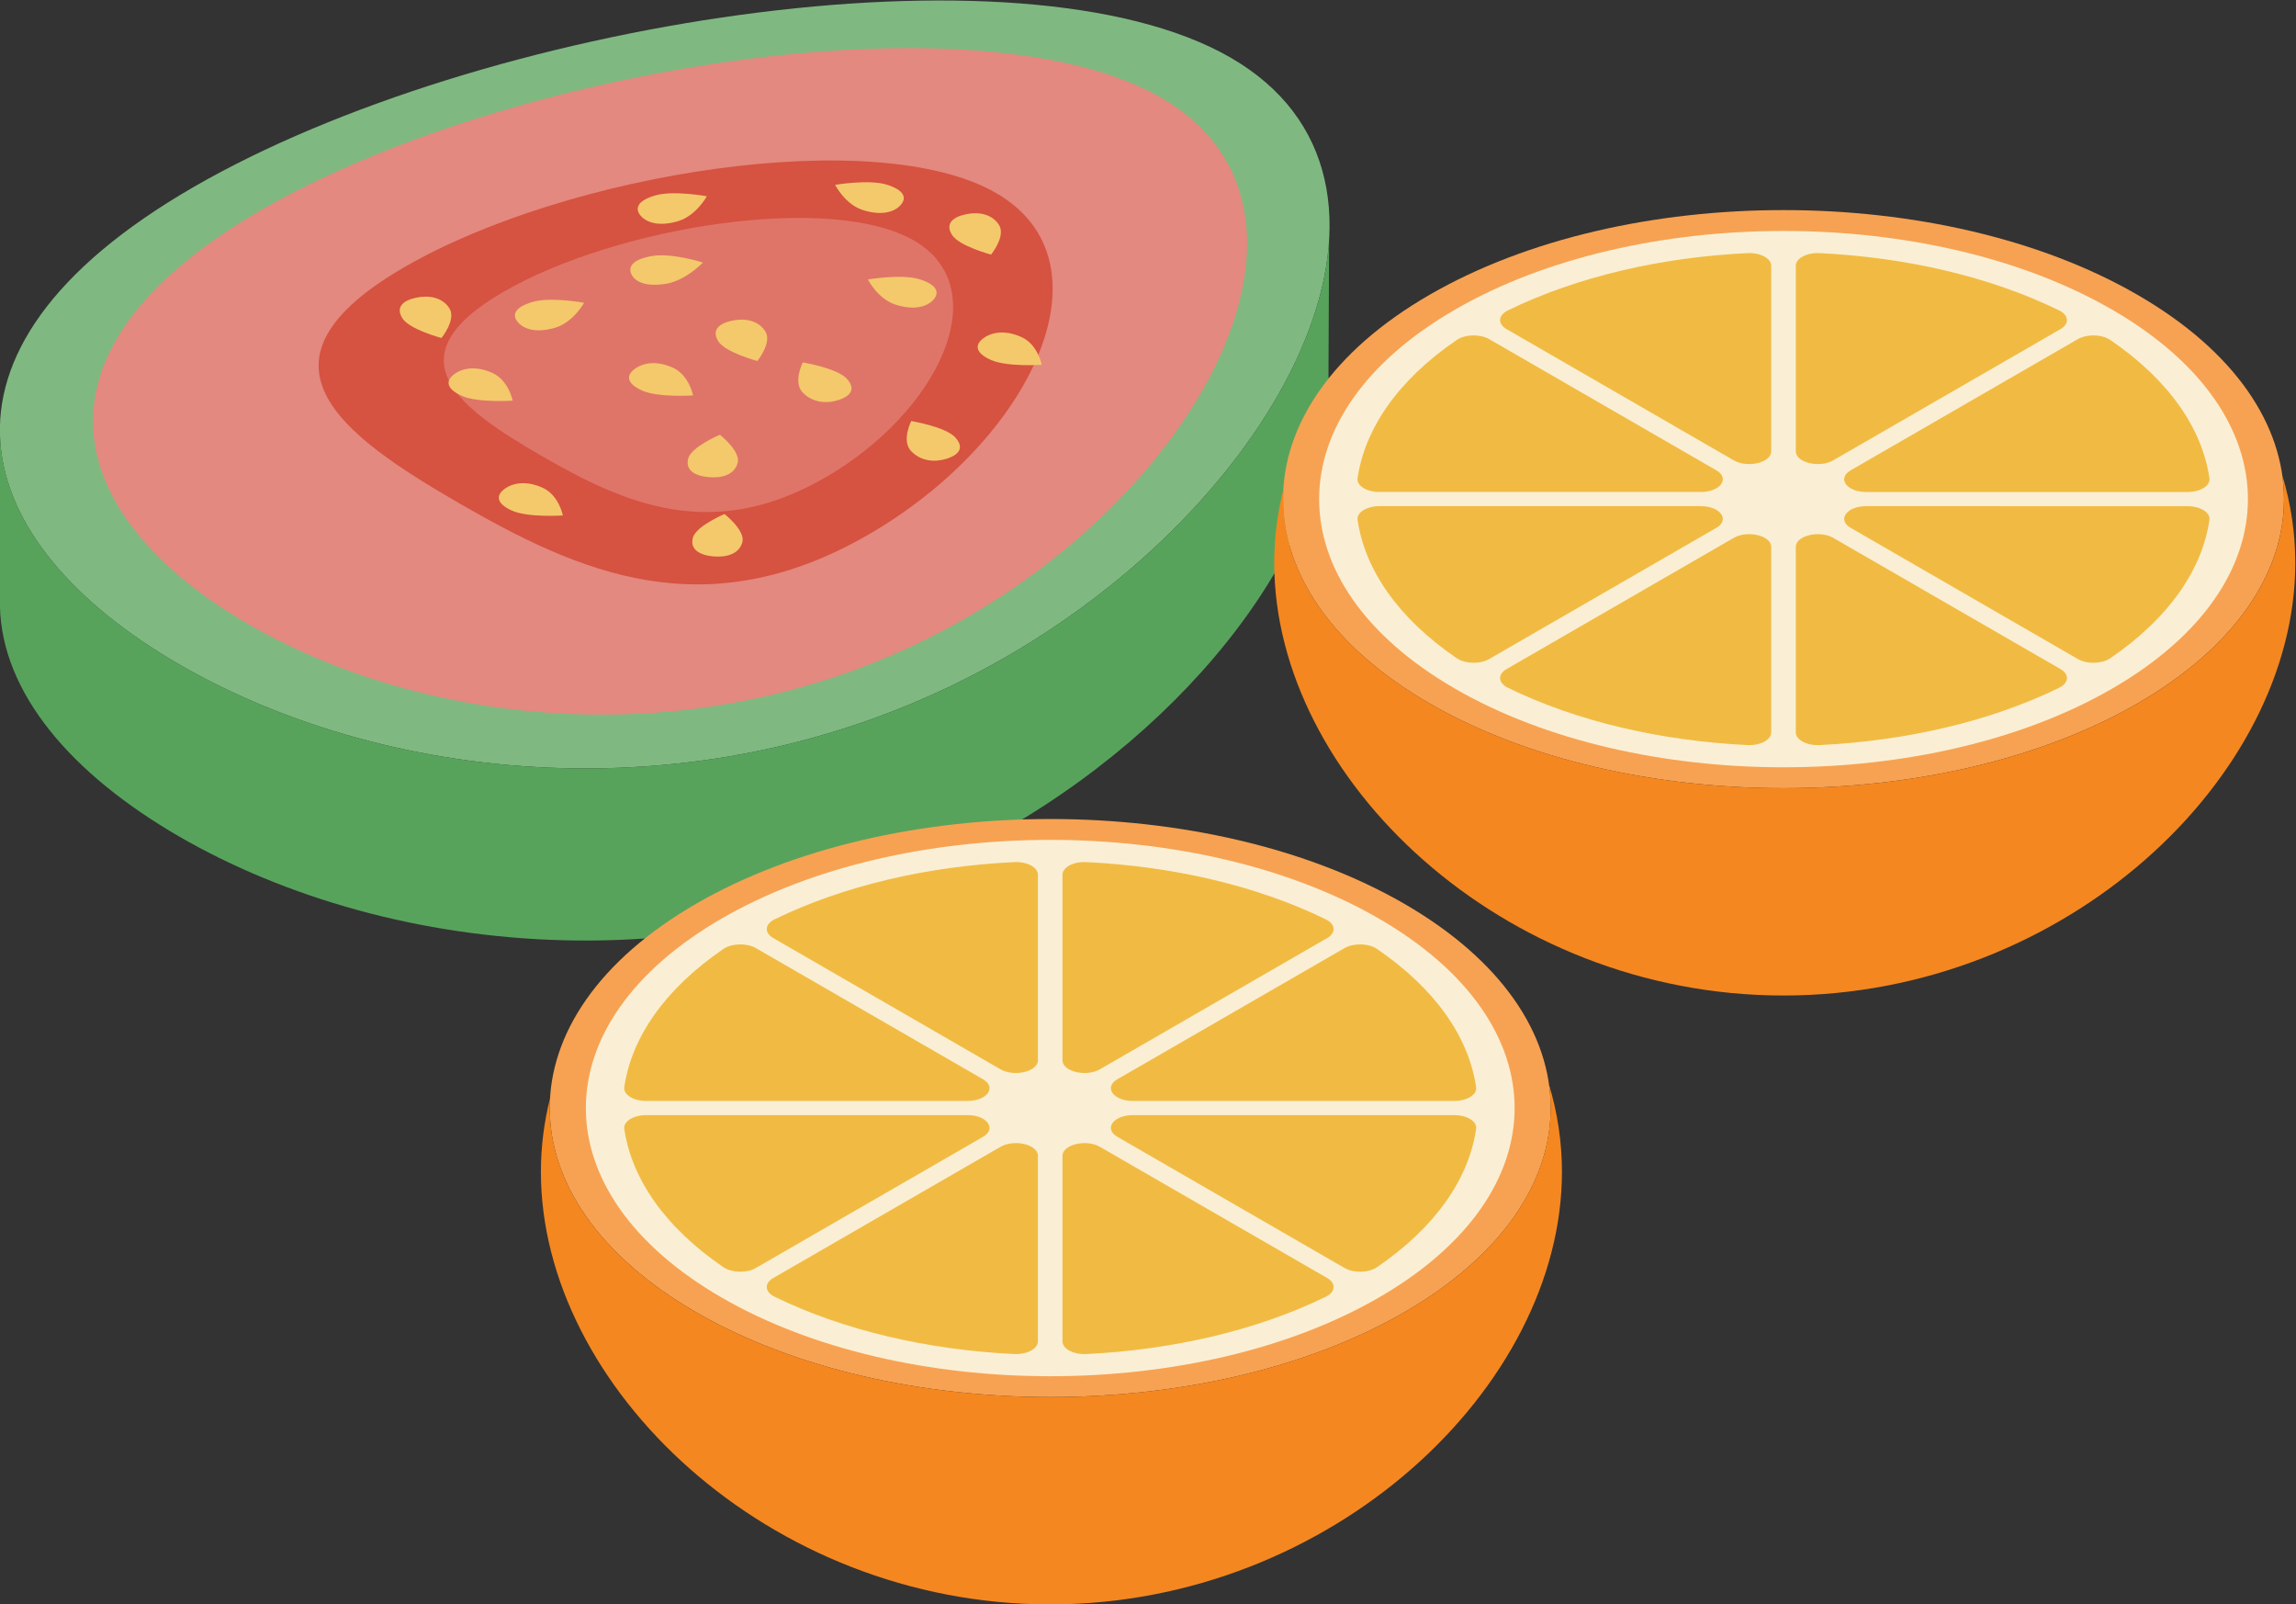 <?xml version="1.0" encoding="UTF-8" standalone="no"?>
<!-- Created with Inkscape (http://www.inkscape.org/) -->

<svg
   xmlns:dc="http://purl.org/dc/elements/1.1/"
   xmlns:cc="http://creativecommons.org/ns#"
   xmlns:rdf="http://www.w3.org/1999/02/22-rdf-syntax-ns#"
   xmlns:svg="http://www.w3.org/2000/svg"
   xmlns="http://www.w3.org/2000/svg"
   xmlns:sodipodi="http://sodipodi.sourceforge.net/DTD/sodipodi-0.dtd"
   xmlns:inkscape="http://www.inkscape.org/namespaces/inkscape"
   version="1.1"
   id="svg4339"
   xml:space="preserve"
   width="67.626"
   height="47.24"
   viewBox="0 0 67.626 47.24"
   sodipodi:docname="guava.svg"
   inkscape:version="0.92.4 (5da689c313, 2019-01-14)"><rect x="0" y="0" width="67.626" height="47.24" fill="#333333" stroke="none"/><defs
     id="defs4343"><clipPath
       clipPathUnits="userSpaceOnUse"
       id="clipPath4355"><path
         d="M 0,54 H 74 V 0 H 0 Z"
         id="path4353"
         inkscape:connector-curvature="0" /></clipPath></defs><sodipodi:namedview
     pagecolor="#ffffff"
     bordercolor="#666666"
     borderopacity="1"
     objecttolerance="10"
     gridtolerance="10"
     guidetolerance="10"
     inkscape:pageopacity="0"
     inkscape:pageshadow="2"
     inkscape:window-width="1920"
     inkscape:window-height="1017"
     id="namedview4341"
     showgrid="false"
     inkscape:zoom="3.2229731"
     inkscape:cx="27.891257"
     inkscape:cy="11.853845"
     inkscape:window-x="1912"
     inkscape:window-y="-8"
     inkscape:window-maximized="1"
     inkscape:current-layer="g4347" /><g
     id="g4347"
     inkscape:groupmode="layer"
     inkscape:label="Guava_v2"
     transform="matrix(1.333,0,0,-1.333,-19.441,58.667)"><g
       id="g4349"><g
         id="g4351"
         clip-path="url(#clipPath4355)"><g
           id="g4357"
           transform="translate(36.824,29.507)"><path
             d="m 0,0 c -6.333,-3.656 -13.631,-2.856 -18.271,-0.178 -4.64,2.68 -6.026,6.893 0.307,10.55 6.333,3.656 18.276,5.538 22.916,2.859 C 9.592,10.552 6.332,3.656 0,0"
             style="fill:#7fb981;fill-opacity:1;fill-rule:nonzero;stroke:none"
             id="path4359"
             inkscape:connector-curvature="0" /></g><g
           id="g4361"
           transform="translate(43.954,39.3)"><path
             d="M 0,0 Z"
             style="fill:#58a35c;fill-opacity:1;fill-rule:nonzero;stroke:none"
             id="path4363"
             inkscape:connector-curvature="0" /></g><g
           id="g4365"
           transform="translate(43.952,38.706)"><path
             d="m 0,0 c -0.188,-3.069 -3.007,-6.82 -7.128,-9.199 -6.333,-3.656 -13.631,-2.856 -18.271,-0.177 -2.513,1.451 -4.07,3.352 -3.965,5.371 l -0.007,0.011 0.002,-3.923 c -0.001,-0.042 -0.001,-0.085 0,-0.128 v -0.037 c 0.042,-1.916 1.571,-3.711 3.97,-5.096 4.64,-2.679 11.938,-3.479 18.271,0.178 4.486,2.589 7.43,6.806 7.114,9.997 z"
             style="fill:#58a35c;fill-opacity:1;fill-rule:nonzero;stroke:none"
             id="path4367"
             inkscape:connector-curvature="0" /></g><g
           id="g4369"
           transform="translate(35.944,30.369)"><path
             d="m 0,0 c -5.496,-3.174 -11.831,-2.479 -15.858,-0.154 -4.027,2.325 -5.23,5.982 0.267,9.155 5.496,3.174 15.862,4.807 19.89,2.482 C 8.326,9.158 5.496,3.173 0,0"
             style="fill:#e3897f;fill-opacity:1;fill-rule:nonzero;stroke:none"
             id="path4371"
             inkscape:connector-curvature="0" /></g><g
           id="g4373"
           transform="translate(33.773,32.202)"><path
             d="m 0,0 c -3.611,-2.084 -6.397,-0.834 -9.043,0.693 -2.646,1.528 -4.811,3.137 -1.2,5.221 C -6.632,7.999 0.178,9.072 2.823,7.544 5.47,6.017 3.61,2.085 0,0"
             style="fill:#d65241;fill-opacity:1;fill-rule:nonzero;stroke:none"
             id="path4375"
             inkscape:connector-curvature="0" /></g><g
           id="g4377"
           transform="translate(32.82,33.463)"><path
             d="M 0,0 C -2.506,-1.446 -4.439,-0.579 -6.275,0.481 -8.11,1.541 -9.613,2.657 -7.107,4.104 -4.602,5.55 0.124,6.295 1.959,5.235 3.795,4.175 2.506,1.447 0,0"
             style="fill:#df7568;fill-opacity:1;fill-rule:nonzero;stroke:none"
             id="path4379"
             inkscape:connector-curvature="0" /></g><g
           id="g4381"
           transform="translate(26.854,36.773)"><path
             d="M 0,0 C -0.403,-0.12 -0.68,-0.042 -0.821,0.114 -0.961,0.271 -0.912,0.447 -0.509,0.567 -0.106,0.687 0.636,0.55 0.636,0.55 0.636,0.55 0.402,0.121 0,0"
             style="fill:#f4c96b;fill-opacity:1;fill-rule:nonzero;stroke:none"
             id="path4383"
             inkscape:connector-curvature="0" /></g><g
           id="g4385"
           transform="translate(29.567,39.126)"><path
             d="M 0,0 C -0.403,-0.12 -0.681,-0.042 -0.821,0.114 -0.962,0.271 -0.912,0.447 -0.51,0.567 -0.106,0.687 0.636,0.55 0.636,0.55 0.636,0.55 0.402,0.121 0,0"
             style="fill:#f4c96b;fill-opacity:1;fill-rule:nonzero;stroke:none"
             id="path4387"
             inkscape:connector-curvature="0" /></g><g
           id="g4389"
           transform="translate(34.907,37.841)"><path
             d="m 0,0 c 0.397,-0.125 0.441,-0.301 0.296,-0.457 -0.147,-0.154 -0.427,-0.229 -0.825,-0.104 -0.398,0.125 -0.617,0.558 -0.617,0.558 0,0 0.748,0.128 1.146,0.003"
             style="fill:#f4c96b;fill-opacity:1;fill-rule:nonzero;stroke:none"
             id="path4391"
             inkscape:connector-curvature="0" /></g><g
           id="g4393"
           transform="translate(34.183,39.931)"><path
             d="m 0,0 c 0.397,-0.125 0.441,-0.302 0.295,-0.457 -0.146,-0.154 -0.426,-0.229 -0.824,-0.104 -0.399,0.125 -0.617,0.558 -0.617,0.558 0,0 0.748,0.128 1.146,0.003"
             style="fill:#f4c96b;fill-opacity:1;fill-rule:nonzero;stroke:none"
             id="path4395"
             inkscape:connector-curvature="0" /></g><g
           id="g4397"
           transform="translate(33.289,35.651)"><path
             d="m 0,0 c 0.218,-0.229 0.089,-0.392 -0.18,-0.477 -0.267,-0.084 -0.573,-0.059 -0.791,0.17 -0.216,0.23 0.005,0.662 0.005,0.662 0,0 0.749,-0.126 0.966,-0.355"
             style="fill:#f4c96b;fill-opacity:1;fill-rule:nonzero;stroke:none"
             id="path4399"
             inkscape:connector-curvature="0" /></g><g
           id="g4401"
           transform="translate(35.685,34.356)"><path
             d="m 0,0 c 0.218,-0.229 0.089,-0.392 -0.179,-0.477 -0.268,-0.085 -0.574,-0.059 -0.792,0.17 -0.216,0.23 0.005,0.662 0.005,0.662 0,0 0.749,-0.126 0.966,-0.355"
             style="fill:#f4c96b;fill-opacity:1;fill-rule:nonzero;stroke:none"
             id="path4403"
             inkscape:connector-curvature="0" /></g><g
           id="g4405"
           transform="translate(30.884,33.787)"><path
             d="m 0,0 c -0.068,-0.259 -0.342,-0.343 -0.644,-0.315 -0.301,0.026 -0.518,0.154 -0.449,0.412 0.07,0.258 0.699,0.524 0.699,0.524 0,0 0.463,-0.362 0.394,-0.621"
             style="fill:#f4c96b;fill-opacity:1;fill-rule:nonzero;stroke:none"
             id="path4407"
             inkscape:connector-curvature="0" /></g><g
           id="g4409"
           transform="translate(30.988,32.036)"><path
             d="m 0,0 c -0.069,-0.258 -0.342,-0.342 -0.645,-0.315 -0.301,0.027 -0.517,0.154 -0.449,0.413 0.07,0.258 0.699,0.523 0.699,0.523 0,0 0.463,-0.362 0.395,-0.621"
             style="fill:#f4c96b;fill-opacity:1;fill-rule:nonzero;stroke:none"
             id="path4411"
             inkscape:connector-curvature="0" /></g><g
           id="g4413"
           transform="translate(29.307,37.744)"><path
             d="M 0,0 C -0.436,-0.073 -0.682,0.034 -0.768,0.204 -0.853,0.373 -0.745,0.54 -0.31,0.613 0.125,0.686 0.809,0.468 0.809,0.468 0.809,0.468 0.435,0.073 0,0"
             style="fill:#f4c96b;fill-opacity:1;fill-rule:nonzero;stroke:none"
             id="path4415"
             inkscape:connector-curvature="0" /></g><g
           id="g4417"
           transform="translate(28.769,35.386)"><path
             d="M 0,0 C -0.355,0.162 -0.346,0.341 -0.156,0.479 0.034,0.617 0.332,0.663 0.687,0.501 1.042,0.338 1.13,-0.109 1.13,-0.109 1.13,-0.109 0.355,-0.162 0,0"
             style="fill:#f4c96b;fill-opacity:1;fill-rule:nonzero;stroke:none"
             id="path4419"
             inkscape:connector-curvature="0" /></g><g
           id="g4421"
           transform="translate(36.473,36.063)"><path
             d="M 0,0 C -0.355,0.162 -0.346,0.34 -0.156,0.479 0.033,0.617 0.332,0.663 0.687,0.5 1.042,0.338 1.13,-0.11 1.13,-0.11 1.13,-0.11 0.355,-0.163 0,0"
             style="fill:#f4c96b;fill-opacity:1;fill-rule:nonzero;stroke:none"
             id="path4423"
             inkscape:connector-curvature="0" /></g><g
           id="g4425"
           transform="translate(25.892,32.734)"><path
             d="M 0,0 C -0.355,0.163 -0.346,0.341 -0.157,0.479 0.033,0.617 0.332,0.663 0.687,0.501 1.042,0.338 1.13,-0.109 1.13,-0.109 1.13,-0.109 0.355,-0.162 0,0"
             style="fill:#f4c96b;fill-opacity:1;fill-rule:nonzero;stroke:none"
             id="path4427"
             inkscape:connector-curvature="0" /></g><g
           id="g4429"
           transform="translate(24.782,35.27)"><path
             d="M 0,0 C -0.355,0.163 -0.346,0.341 -0.156,0.479 0.033,0.617 0.332,0.663 0.687,0.501 1.042,0.338 1.13,-0.109 1.13,-0.109 1.13,-0.109 0.355,-0.162 0,0"
             style="fill:#f4c96b;fill-opacity:1;fill-rule:nonzero;stroke:none"
             id="path4431"
             inkscape:connector-curvature="0" /></g><g
           id="g4433"
           transform="translate(30.456,36.472)"><path
             d="M 0,0 C -0.155,0.246 0.015,0.395 0.301,0.455 0.588,0.516 0.884,0.464 1.039,0.219 1.194,-0.027 0.863,-0.435 0.863,-0.435 0.863,-0.435 0.155,-0.246 0,0"
             style="fill:#f4c96b;fill-opacity:1;fill-rule:nonzero;stroke:none"
             id="path4435"
             inkscape:connector-curvature="0" /></g><g
           id="g4437"
           transform="translate(35.62,38.822)"><path
             d="M 0,0 C -0.155,0.246 0.015,0.395 0.302,0.455 0.588,0.516 0.884,0.464 1.039,0.219 1.194,-0.027 0.863,-0.435 0.863,-0.435 0.863,-0.435 0.155,-0.246 0,0"
             style="fill:#f4c96b;fill-opacity:1;fill-rule:nonzero;stroke:none"
             id="path4439"
             inkscape:connector-curvature="0" /></g><g
           id="g4441"
           transform="translate(23.476,36.98)"><path
             d="M 0,0 C -0.155,0.246 0.014,0.395 0.301,0.455 0.588,0.516 0.884,0.464 1.04,0.219 1.194,-0.027 0.863,-0.435 0.863,-0.435 0.863,-0.435 0.155,-0.246 0,0"
             style="fill:#f4c96b;fill-opacity:1;fill-rule:nonzero;stroke:none"
             id="path4443"
             inkscape:connector-curvature="0" /></g><g
           id="g4445"
           transform="translate(45.609,15.021)"><path
             d="m 0,0 c -4.318,-2.493 -11.32,-2.493 -15.639,0 -4.318,2.493 -4.318,6.535 0,9.029 4.319,2.493 11.321,2.493 15.639,0 C 4.319,6.535 4.319,2.493 0,0"
             style="fill:#f7a252;fill-opacity:1;fill-rule:nonzero;stroke:none"
             id="path4447"
             inkscape:connector-curvature="0" /></g><g
           id="g4449"
           transform="translate(48.81,20.058)"><path
             d="m 0,0 c 0.256,-1.804 -0.811,-3.657 -3.201,-5.037 -4.319,-2.493 -11.32,-2.493 -15.639,0 -2.254,1.302 -3.331,3.025 -3.232,4.73 -0.132,-0.527 -0.202,-1.07 -0.202,-1.627 0,-4.744 5.02,-9.553 11.251,-9.553 6.23,0 11.31,4.809 11.31,9.553 C 0.287,-1.269 0.188,-0.621 0,0"
             style="fill:#f58720;fill-opacity:1;fill-rule:nonzero;stroke:none"
             id="path4451"
             inkscape:connector-curvature="0" /></g><g
           id="g4453"
           transform="translate(45.046,15.346)"><path
             d="m 0,0 c -4.007,-2.313 -10.504,-2.313 -14.511,0 -4.007,2.313 -4.008,6.064 0,8.378 4.007,2.313 10.504,2.313 14.511,0 C 4.007,6.064 4.007,2.313 0,0"
             style="fill:#faefd4;fill-opacity:1;fill-rule:nonzero;stroke:none"
             id="path4455"
             inkscape:connector-curvature="0" /></g><g
           id="g4457"
           transform="translate(39.273,18.9)"><path
             d="m 0,0 5.021,-2.898 c 0.202,-0.118 0.532,-0.108 0.716,0.017 1.301,0.889 2.032,1.962 2.191,3.057 0.024,0.163 -0.2,0.303 -0.484,0.303 h -7.1 C -0.089,0.479 -0.306,0.177 0,0 m 7.962,0.635 v 0.001 z m -18.89,0 v 0.001 z m 2.765,-3.855 c 0,-10e-4 10e-4,-10e-4 10e-4,-10e-4 l 0.001,-10e-4 z m 6.682,9.308 h -0.004 z m 0.269,-6.508 v -4.1 c 0,-0.163 0.242,-0.292 0.525,-0.279 1.896,0.093 3.753,0.514 5.292,1.266 0.218,0.105 0.234,0.297 0.033,0.413 l -5.022,2.898 C -0.689,-0.045 -1.212,-0.17 -1.212,-0.42 M 5.021,4.169 0,1.271 C -0.306,1.094 -0.089,0.792 0.344,0.792 h 7.1 c 0.284,0 0.508,0.14 0.484,0.303 C 7.769,2.189 7.038,3.262 5.737,4.15 5.553,4.276 5.223,4.285 5.021,4.169 M -2.968,1.271 -7.988,4.169 C -8.189,4.285 -8.52,4.276 -8.704,4.15 c -1.301,-0.888 -2.031,-1.961 -2.191,-3.055 -0.023,-0.163 0.201,-0.303 0.484,-0.303 h 7.1 c 0.433,0 0.65,0.302 0.343,0.479 m 0.689,4.797 C -4.176,5.977 -6.033,5.555 -7.573,4.804 -7.791,4.697 -7.806,4.507 -7.604,4.391 l 5.02,-2.899 C -2.277,1.315 -1.755,1.44 -1.755,1.69 v 4.099 c 0,0.164 -0.242,0.294 -0.524,0.279 M -7.988,-2.898 -2.967,0 c 0.306,0.177 0.089,0.479 -0.344,0.479 h -7.1 c -0.283,0 -0.507,-0.14 -0.484,-0.303 0.16,-1.095 0.89,-2.168 2.191,-3.057 0.184,-0.125 0.515,-0.135 0.716,-0.017 m 6.233,-1.622 v 4.1 c 0,0.25 -0.522,0.375 -0.828,0.198 L -7.604,-3.12 c -0.202,-0.116 -0.187,-0.308 0.031,-0.413 1.54,-0.752 3.397,-1.173 5.294,-1.266 0.282,-0.013 0.524,0.116 0.524,0.279 M -0.687,6.068 C 1.209,5.977 3.066,5.555 4.605,4.804 4.823,4.697 4.839,4.507 4.638,4.391 L -0.384,1.492 C -0.689,1.315 -1.212,1.44 -1.212,1.69 v 4.099 c 0,0.164 0.241,0.294 0.525,0.279"
             style="fill:#f1bb43;fill-opacity:1;fill-rule:nonzero;stroke:none"
             id="path4459"
             inkscape:connector-curvature="0" /></g><g
           id="g4461"
           transform="translate(61.813,28.471)"><path
             d="m 0,0 c -4.319,-2.493 -11.321,-2.493 -15.64,0 -4.318,2.493 -4.318,6.536 0,9.029 4.319,2.494 11.321,2.494 15.639,0 C 4.318,6.536 4.318,2.493 0,0"
             style="fill:#f7a252;fill-opacity:1;fill-rule:nonzero;stroke:none"
             id="path4463"
             inkscape:connector-curvature="0" /></g><g
           id="g4465"
           transform="translate(65.015,33.509)"><path
             d="m 0,0 c 0.255,-1.804 -0.812,-3.658 -3.201,-5.038 -4.32,-2.493 -11.321,-2.493 -15.64,0 -2.254,1.302 -3.331,3.025 -3.231,4.73 -0.133,-0.526 -0.203,-1.07 -0.203,-1.626 0,-4.745 5.02,-9.554 11.251,-9.554 6.23,0 11.31,4.809 11.31,9.554 C 0.286,-1.269 0.187,-0.622 0,0"
             style="fill:#f58720;fill-opacity:1;fill-rule:nonzero;stroke:none"
             id="path4467"
             inkscape:connector-curvature="0" /></g><g
           id="g4469"
           transform="translate(61.249,28.797)"><path
             d="m 0,0 c -4.007,-2.313 -10.504,-2.313 -14.511,0 -4.008,2.313 -4.008,6.064 0,8.377 4.007,2.314 10.504,2.314 14.511,0 C 4.007,6.064 4.007,2.313 0,0"
             style="fill:#faefd4;fill-opacity:1;fill-rule:nonzero;stroke:none"
             id="path4471"
             inkscape:connector-curvature="0" /></g><g
           id="g4473"
           transform="translate(55.476,32.352)"><path
             d="m 0,0 5.021,-2.899 c 0.202,-0.117 0.532,-0.108 0.716,0.018 1.301,0.889 2.032,1.961 2.191,3.057 0.024,0.162 -0.2,0.302 -0.484,0.302 l -7.1,0.001 C -0.089,0.479 -0.306,0.176 0,0 m 7.962,0.634 v 0.002 z m -18.891,0.001 z m 2.766,-3.856 h 10e-4 c 0.001,-10e-4 0.001,-10e-4 0.002,-10e-4 z m 6.682,9.309 h -0.004 z m 0.269,-6.508 v -4.1 c 0,-0.164 0.242,-0.292 0.525,-0.279 1.896,0.092 3.753,0.514 5.293,1.265 0.218,0.106 0.233,0.297 0.032,0.413 l -5.022,2.899 c -0.305,0.176 -0.828,0.051 -0.828,-0.198 M 5.021,4.169 0,1.27 C -0.306,1.094 -0.089,0.791 0.344,0.791 h 7.1 c 0.284,0 0.508,0.14 0.484,0.303 C 7.769,2.189 7.038,3.262 5.737,4.15 5.553,4.276 5.223,4.285 5.021,4.169 M -2.967,1.27 -7.988,4.169 C -8.189,4.285 -8.52,4.276 -8.704,4.15 c -1.301,-0.888 -2.031,-1.961 -2.191,-3.056 -0.024,-0.163 0.201,-0.303 0.484,-0.303 h 7.1 c 0.433,0 0.65,0.303 0.344,0.479 m 0.688,4.798 C -4.176,5.977 -6.033,5.555 -7.573,4.803 -7.79,4.697 -7.806,4.507 -7.604,4.39 l 5.021,-2.899 c 0.306,-0.177 0.828,-0.052 0.828,0.198 v 4.1 c 0,0.164 -0.242,0.293 -0.524,0.279 M -7.988,-2.899 -2.967,0 c 0.306,0.176 0.089,0.479 -0.344,0.479 h -7.1 c -0.283,0 -0.508,-0.14 -0.484,-0.303 0.16,-1.096 0.89,-2.168 2.191,-3.057 0.184,-0.126 0.515,-0.135 0.716,-0.018 m 6.233,-1.621 v 4.1 c 0,0.249 -0.522,0.374 -0.828,0.198 l -5.021,-2.899 c -0.202,-0.116 -0.186,-0.307 0.032,-0.413 1.539,-0.751 3.396,-1.173 5.293,-1.265 0.282,-0.013 0.524,0.115 0.524,0.279 M -0.687,6.068 C 1.209,5.977 3.066,5.555 4.606,4.803 4.823,4.697 4.839,4.507 4.638,4.39 L -0.384,1.491 C -0.689,1.314 -1.212,1.439 -1.212,1.689 v 4.1 c 0,0.164 0.242,0.293 0.525,0.279"
             style="fill:#f1bb43;fill-opacity:1;fill-rule:nonzero;stroke:none"
             id="path4475"
             inkscape:connector-curvature="0" /></g></g></g></g></svg>